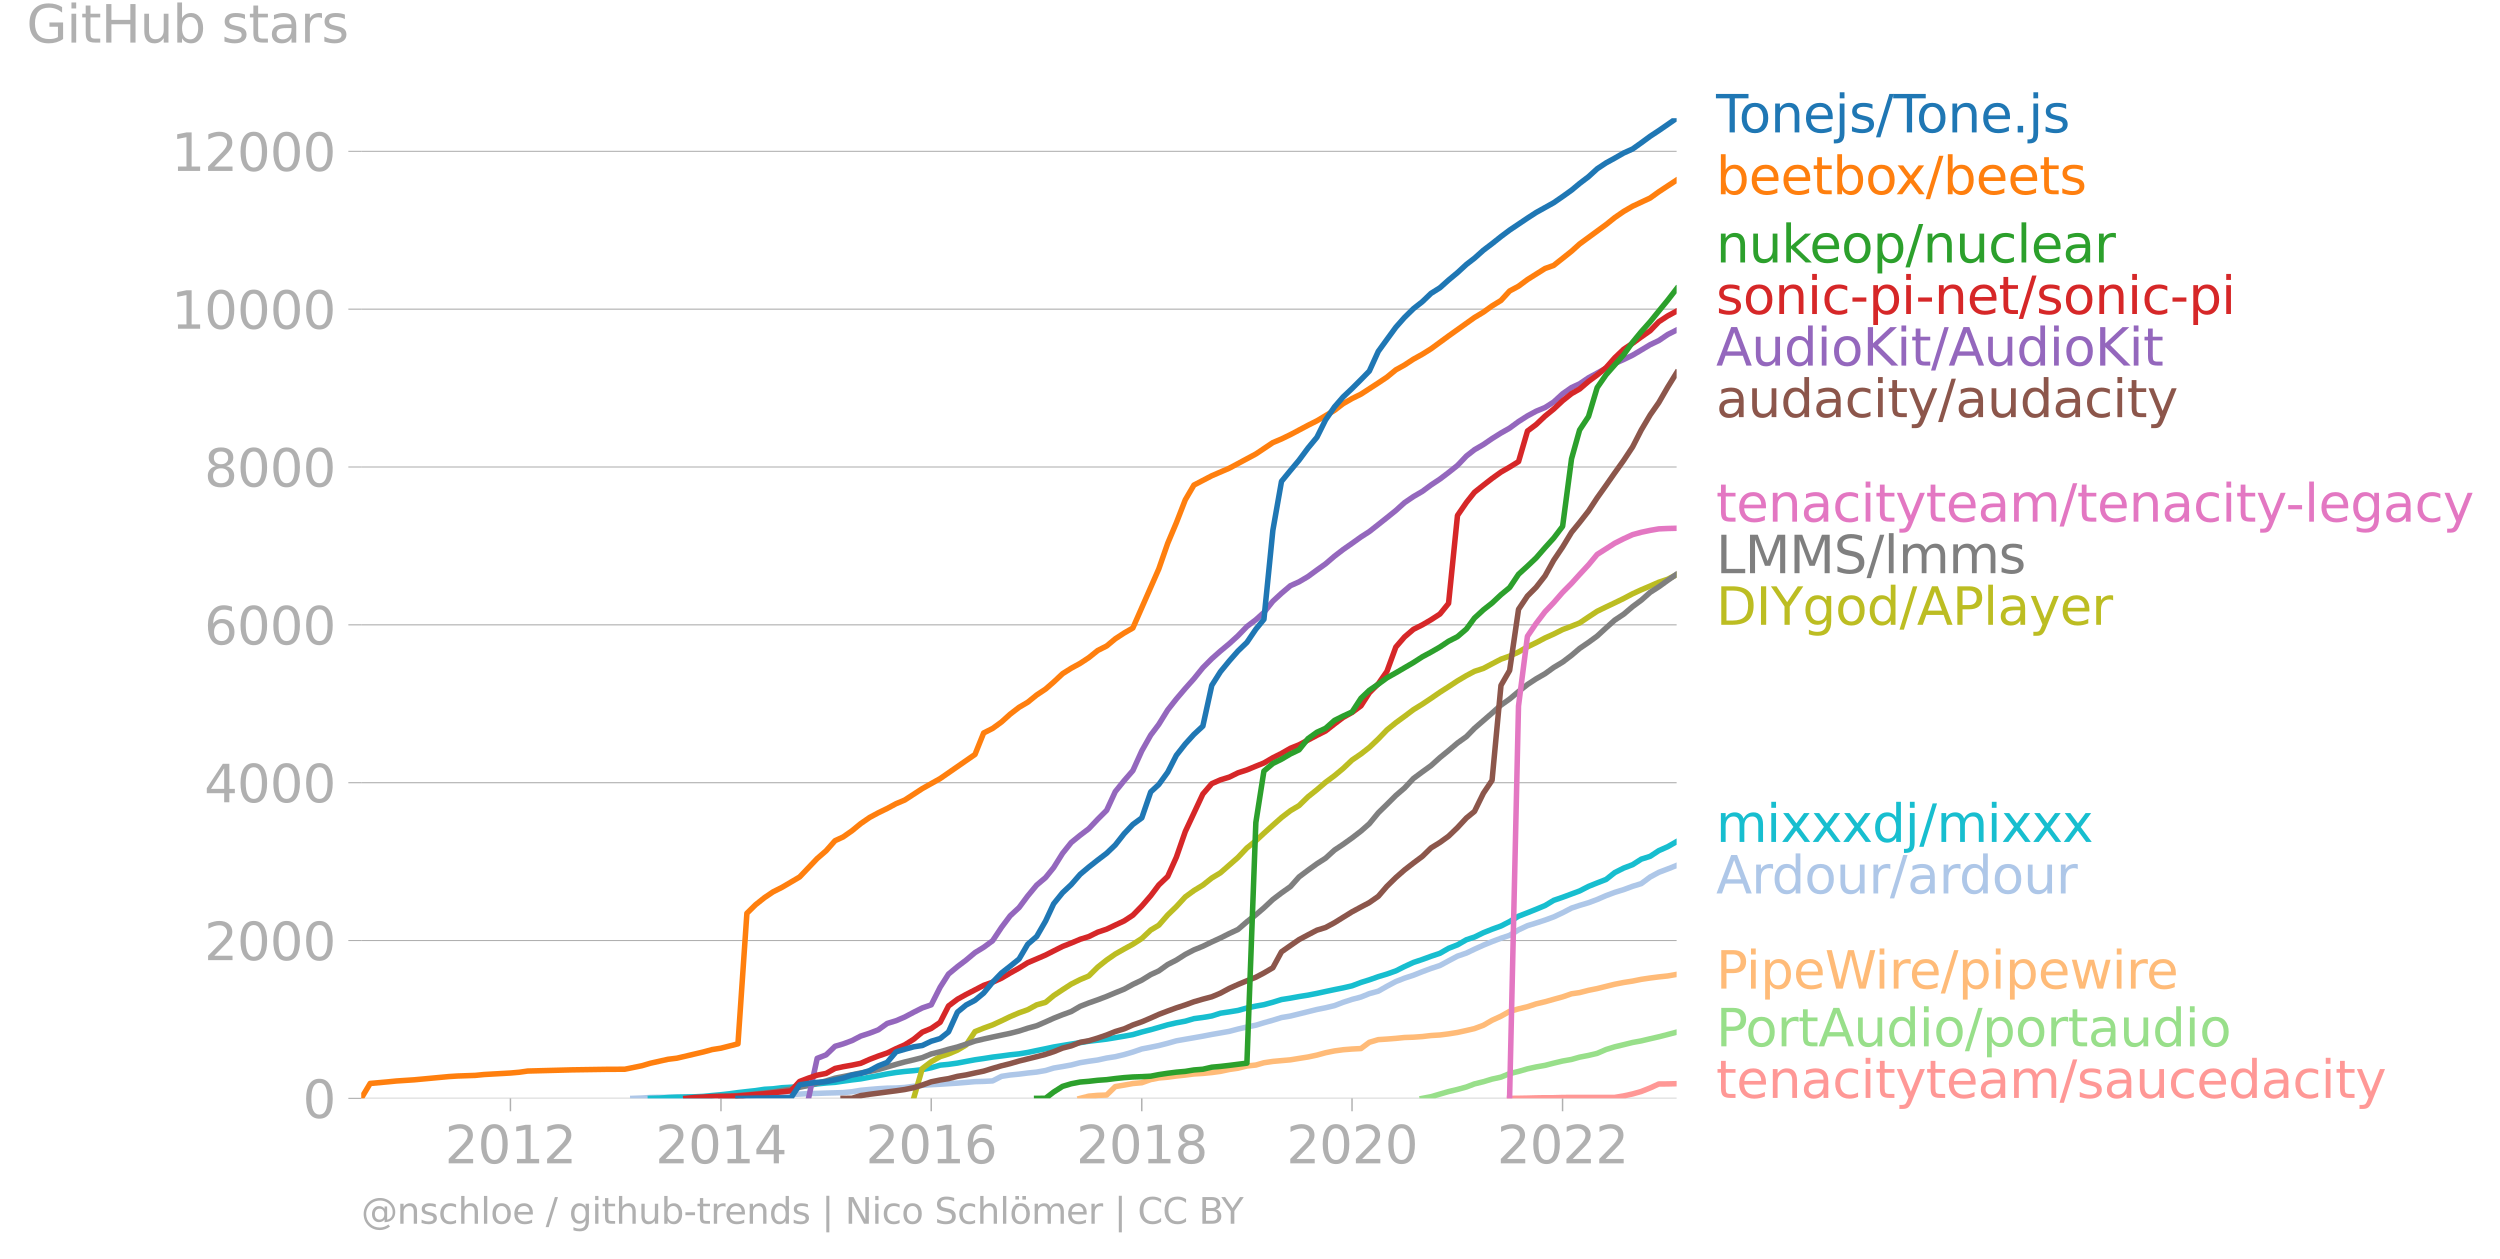 <svg xmlns="http://www.w3.org/2000/svg" xmlns:xlink="http://www.w3.org/1999/xlink" width="904.981" height="455.635" viewBox="0 0 678.736 341.726"><defs><style>*{stroke-linejoin:round;stroke-linecap:butt}</style></defs><g id="figure_1"><path id="patch_1" d="M0 341.726h678.736V0H0v341.726z" style="fill:none"/><g id="axes_1"><path id="patch_2" d="M98.073 298.199h357.12V32.087H98.073v266.112z" style="fill:none"/><g id="matplotlib.axis_1"><g id="xtick_1"><g id="line2d_1"><defs><path id="m269705812f" d="M0 0v3.5" style="stroke:#b0b0b0;stroke-width:.4"/></defs><use xlink:href="#m269705812f" x="138.579" y="298.199" style="fill:#b0b0b0;stroke:#b0b0b0;stroke-width:.4"/></g><g id="text_1" style="fill:#b0b0b0" transform="matrix(.14 0 0 -.14 120.764 315.837)"><defs><path id="DejaVuSans-32" d="M1228 531h2203V0H469v531q359 372 979 998 621 627 780 809 303 340 423 576 121 236 121 464 0 372-261 606-261 235-680 235-297 0-627-103-329-103-704-313v638q381 153 712 231 332 78 607 78 725 0 1156-363 431-362 431-968 0-288-108-546-107-257-392-607-78-91-497-524-418-433-1181-1211z" transform="scale(.016)"/><path id="DejaVuSans-30" d="M2034 4250q-487 0-733-480-245-479-245-1442 0-959 245-1439 246-480 733-480 491 0 736 480 246 480 246 1439 0 963-246 1442-245 480-736 480zm0 500q785 0 1199-621 414-620 414-1801 0-1178-414-1799Q2819-91 2034-91q-784 0-1198 620-414 621-414 1799 0 1181 414 1801 414 621 1198 621z" transform="scale(.016)"/><path id="DejaVuSans-31" d="M794 531h1031v3560L703 3866v575l1116 225h631V531h1031V0H794v531z" transform="scale(.016)"/></defs><use xlink:href="#DejaVuSans-32"/><use xlink:href="#DejaVuSans-30" x="63.623"/><use xlink:href="#DejaVuSans-31" x="127.246"/><use xlink:href="#DejaVuSans-32" x="190.869"/></g></g><g id="xtick_2"><use xlink:href="#m269705812f" id="line2d_2" x="195.74" y="298.199" style="fill:#b0b0b0;stroke:#b0b0b0;stroke-width:.4"/><g id="text_2" style="fill:#b0b0b0" transform="matrix(.14 0 0 -.14 177.925 315.837)"><defs><path id="DejaVuSans-34" d="M2419 4116 825 1625h1594v2491zm-166 550h794V1625h666v-525h-666V0h-628v1100H313v609l1940 2957z" transform="scale(.016)"/></defs><use xlink:href="#DejaVuSans-32"/><use xlink:href="#DejaVuSans-30" x="63.623"/><use xlink:href="#DejaVuSans-31" x="127.246"/><use xlink:href="#DejaVuSans-34" x="190.869"/></g></g><g id="xtick_3"><use xlink:href="#m269705812f" id="line2d_3" x="252.823" y="298.199" style="fill:#b0b0b0;stroke:#b0b0b0;stroke-width:.4"/><g id="text_3" style="fill:#b0b0b0" transform="matrix(.14 0 0 -.14 235.008 315.837)"><defs><path id="DejaVuSans-36" d="M2113 2584q-425 0-674-291-248-290-248-796 0-503 248-796 249-292 674-292t673 292q248 293 248 796 0 506-248 796-248 291-673 291zm1253 1979v-575q-238 112-480 171-242 60-480 60-625 0-955-422-329-422-376-1275 184 272 462 417 279 145 613 145 703 0 1111-427 408-426 408-1160 0-719-425-1154Q2819-91 2113-91q-810 0-1238 620-428 621-428 1799 0 1106 525 1764t1409 658q238 0 480-47t505-140z" transform="scale(.016)"/></defs><use xlink:href="#DejaVuSans-32"/><use xlink:href="#DejaVuSans-30" x="63.623"/><use xlink:href="#DejaVuSans-31" x="127.246"/><use xlink:href="#DejaVuSans-36" x="190.869"/></g></g><g id="xtick_4"><use xlink:href="#m269705812f" id="line2d_4" x="309.984" y="298.199" style="fill:#b0b0b0;stroke:#b0b0b0;stroke-width:.4"/><g id="text_4" style="fill:#b0b0b0" transform="matrix(.14 0 0 -.14 292.169 315.837)"><defs><path id="DejaVuSans-38" d="M2034 2216q-450 0-708-241-257-241-257-662 0-422 257-663 258-241 708-241t709 242q260 243 260 662 0 421-258 662-257 241-711 241zm-631 268q-406 100-633 378-226 279-226 679 0 559 398 884 399 325 1092 325 697 0 1094-325t397-884q0-400-227-679-226-278-629-378 456-106 710-416 255-309 255-755 0-679-414-1042Q2806-91 2034-91q-771 0-1186 362-414 363-414 1042 0 446 256 755 257 310 713 416zm-231 997q0-362 226-565 227-203 636-203 407 0 636 203 230 203 230 565 0 363-230 566-229 203-636 203-409 0-636-203-226-203-226-566z" transform="scale(.016)"/></defs><use xlink:href="#DejaVuSans-32"/><use xlink:href="#DejaVuSans-30" x="63.623"/><use xlink:href="#DejaVuSans-31" x="127.246"/><use xlink:href="#DejaVuSans-38" x="190.869"/></g></g><g id="xtick_5"><use xlink:href="#m269705812f" id="line2d_5" x="367.067" y="298.199" style="fill:#b0b0b0;stroke:#b0b0b0;stroke-width:.4"/><g id="text_5" style="fill:#b0b0b0" transform="matrix(.14 0 0 -.14 349.252 315.837)"><use xlink:href="#DejaVuSans-32"/><use xlink:href="#DejaVuSans-30" x="63.623"/><use xlink:href="#DejaVuSans-32" x="127.246"/><use xlink:href="#DejaVuSans-30" x="190.869"/></g></g><g id="xtick_6"><use xlink:href="#m269705812f" id="line2d_6" x="424.228" y="298.199" style="fill:#b0b0b0;stroke:#b0b0b0;stroke-width:.4"/><g id="text_6" style="fill:#b0b0b0" transform="matrix(.14 0 0 -.14 406.413 315.837)"><use xlink:href="#DejaVuSans-32"/><use xlink:href="#DejaVuSans-30" x="63.623"/><use xlink:href="#DejaVuSans-32" x="127.246"/><use xlink:href="#DejaVuSans-32" x="190.869"/></g></g></g><g id="matplotlib.axis_2"><g id="ytick_1"><path id="line2d_7" d="M98.073 298.199h357.12" clip-path="url(#p65fefe6c9d)" style="fill:none;stroke:#b0b0b0;stroke-width:.3;stroke-linecap:square"/><g id="line2d_8"><defs><path id="m55fb80283c" d="M0 0h-3.5" style="stroke:#b0b0b0;stroke-width:.3"/></defs><use xlink:href="#m55fb80283c" x="98.073" y="298.199" style="fill:#b0b0b0;stroke:#b0b0b0;stroke-width:.3"/></g><use xlink:href="#DejaVuSans-30" id="text_7" style="fill:#b0b0b0" transform="matrix(.14 0 0 -.14 82.166 303.518)"/></g><g id="ytick_2"><path id="line2d_9" d="M98.073 255.347h357.12" clip-path="url(#p65fefe6c9d)" style="fill:none;stroke:#b0b0b0;stroke-width:.3;stroke-linecap:square"/><use xlink:href="#m55fb80283c" id="line2d_10" x="98.073" y="255.347" style="fill:#b0b0b0;stroke:#b0b0b0;stroke-width:.3"/><g id="text_8" style="fill:#b0b0b0" transform="matrix(.14 0 0 -.14 55.443 260.666)"><use xlink:href="#DejaVuSans-32"/><use xlink:href="#DejaVuSans-30" x="63.623"/><use xlink:href="#DejaVuSans-30" x="127.246"/><use xlink:href="#DejaVuSans-30" x="190.869"/></g></g><g id="ytick_3"><path id="line2d_11" d="M98.073 212.495h357.12" clip-path="url(#p65fefe6c9d)" style="fill:none;stroke:#b0b0b0;stroke-width:.3;stroke-linecap:square"/><use xlink:href="#m55fb80283c" id="line2d_12" x="98.073" y="212.495" style="fill:#b0b0b0;stroke:#b0b0b0;stroke-width:.3"/><g id="text_9" style="fill:#b0b0b0" transform="matrix(.14 0 0 -.14 55.443 217.813)"><use xlink:href="#DejaVuSans-34"/><use xlink:href="#DejaVuSans-30" x="63.623"/><use xlink:href="#DejaVuSans-30" x="127.246"/><use xlink:href="#DejaVuSans-30" x="190.869"/></g></g><g id="ytick_4"><path id="line2d_13" d="M98.073 169.642h357.12" clip-path="url(#p65fefe6c9d)" style="fill:none;stroke:#b0b0b0;stroke-width:.3;stroke-linecap:square"/><use xlink:href="#m55fb80283c" id="line2d_14" x="98.073" y="169.642" style="fill:#b0b0b0;stroke:#b0b0b0;stroke-width:.3"/><g id="text_10" style="fill:#b0b0b0" transform="matrix(.14 0 0 -.14 55.443 174.961)"><use xlink:href="#DejaVuSans-36"/><use xlink:href="#DejaVuSans-30" x="63.623"/><use xlink:href="#DejaVuSans-30" x="127.246"/><use xlink:href="#DejaVuSans-30" x="190.869"/></g></g><g id="ytick_5"><path id="line2d_15" d="M98.073 126.79h357.12" clip-path="url(#p65fefe6c9d)" style="fill:none;stroke:#b0b0b0;stroke-width:.3;stroke-linecap:square"/><use xlink:href="#m55fb80283c" id="line2d_16" x="98.073" y="126.79" style="fill:#b0b0b0;stroke:#b0b0b0;stroke-width:.3"/><g id="text_11" style="fill:#b0b0b0" transform="matrix(.14 0 0 -.14 55.443 132.11)"><use xlink:href="#DejaVuSans-38"/><use xlink:href="#DejaVuSans-30" x="63.623"/><use xlink:href="#DejaVuSans-30" x="127.246"/><use xlink:href="#DejaVuSans-30" x="190.869"/></g></g><g id="ytick_6"><path id="line2d_17" d="M98.073 83.938h357.12" clip-path="url(#p65fefe6c9d)" style="fill:none;stroke:#b0b0b0;stroke-width:.3;stroke-linecap:square"/><use xlink:href="#m55fb80283c" id="line2d_18" x="98.073" y="83.938" style="fill:#b0b0b0;stroke:#b0b0b0;stroke-width:.3"/><g id="text_12" style="fill:#b0b0b0" transform="matrix(.14 0 0 -.14 46.536 89.257)"><use xlink:href="#DejaVuSans-31"/><use xlink:href="#DejaVuSans-30" x="63.623"/><use xlink:href="#DejaVuSans-30" x="127.246"/><use xlink:href="#DejaVuSans-30" x="190.869"/><use xlink:href="#DejaVuSans-30" x="254.492"/></g></g><g id="ytick_7"><path id="line2d_19" d="M98.073 41.086h357.12" clip-path="url(#p65fefe6c9d)" style="fill:none;stroke:#b0b0b0;stroke-width:.3;stroke-linecap:square"/><use xlink:href="#m55fb80283c" id="line2d_20" x="98.073" y="41.086" style="fill:#b0b0b0;stroke:#b0b0b0;stroke-width:.3"/><g id="text_13" style="fill:#b0b0b0" transform="matrix(.14 0 0 -.14 46.536 46.405)"><use xlink:href="#DejaVuSans-31"/><use xlink:href="#DejaVuSans-32" x="63.623"/><use xlink:href="#DejaVuSans-30" x="127.246"/><use xlink:href="#DejaVuSans-30" x="190.869"/><use xlink:href="#DejaVuSans-30" x="254.492"/></g></g><g id="text_14" style="fill:#b0b0b0" transform="matrix(.14 0 0 -.14 7.2 11.563)"><defs><path id="DejaVuSans-47" d="M3809 666v1253H2778v519h1656V434q-365-259-806-392-440-133-940-133-1094 0-1712 639-617 640-617 1780 0 1144 617 1783 618 639 1712 639 456 0 867-113 411-112 758-331v-672q-350 297-744 447t-828 150q-857 0-1287-478-429-478-429-1425 0-944 429-1422 430-478 1287-478 334 0 596 58 263 58 472 180z" transform="scale(.016)"/><path id="DejaVuSans-69" d="M603 3500h575V0H603v3500zm0 1363h575v-729H603v729z" transform="scale(.016)"/><path id="DejaVuSans-74" d="M1172 4494v-994h1184v-447H1172V1153q0-428 117-550t477-122h590V0h-590q-666 0-919 248-253 249-253 905v1900H172v447h422v994h578z" transform="scale(.016)"/><path id="DejaVuSans-48" d="M628 4666h631V2753h2294v1913h631V0h-631v2222H1259V0H628v4666z" transform="scale(.016)"/><path id="DejaVuSans-75" d="M544 1381v2119h575V1403q0-497 193-746 194-248 582-248 465 0 735 297 271 297 271 810v1984h575V0h-575v538q-209-319-486-474-276-155-642-155-603 0-916 375-312 375-312 1097zm1447 2203z" transform="scale(.016)"/><path id="DejaVuSans-62" d="M3116 1747q0 634-261 995t-717 361q-457 0-718-361t-261-995q0-634 261-995t718-361q456 0 717 361t261 995zM1159 2969q182 312 458 463 277 152 661 152 638 0 1036-506 399-506 399-1331T3314 415Q2916-91 2278-91q-384 0-661 152-276 152-458 464V0H581v4863h578V2969z" transform="scale(.016)"/><path id="DejaVuSans-73" d="M2834 3397v-544q-243 125-506 187-262 63-544 63-428 0-642-131t-214-394q0-200 153-314t616-217l197-44q612-131 870-370t258-667q0-488-386-773Q2250-91 1575-91q-281 0-586 55T347 128v594q319-166 628-249 309-82 613-82 406 0 624 139 219 139 219 392 0 234-158 359-157 125-692 241l-200 47q-534 112-772 345-237 233-237 639 0 494 350 762 350 269 994 269 318 0 599-47 282-46 519-140z" transform="scale(.016)"/><path id="DejaVuSans-61" d="M2194 1759q-697 0-966-159t-269-544q0-306 202-486 202-179 548-179 479 0 768 339t289 901v128h-572zm1147 238V0h-575v531q-197-318-491-470T1556-91q-537 0-855 302-317 302-317 808 0 590 395 890 396 300 1180 300h807v57q0 397-261 614t-733 217q-300 0-585-72-284-72-546-216v532q315 122 612 182 297 61 578 61 760 0 1135-394 375-393 375-1193z" transform="scale(.016)"/><path id="DejaVuSans-72" d="M2631 2963q-97 56-211 82-114 27-251 27-488 0-749-317t-261-911V0H581v3500h578v-544q182 319 472 473 291 155 707 155 59 0 131-8 72-7 159-23l3-590z" transform="scale(.016)"/></defs><use xlink:href="#DejaVuSans-47"/><use xlink:href="#DejaVuSans-69" x="77.49"/><use xlink:href="#DejaVuSans-74" x="105.273"/><use xlink:href="#DejaVuSans-48" x="144.482"/><use xlink:href="#DejaVuSans-75" x="219.678"/><use xlink:href="#DejaVuSans-62" x="283.057"/><use xlink:href="#DejaVuSans-20" x="346.533"/><use xlink:href="#DejaVuSans-73" x="378.32"/><use xlink:href="#DejaVuSans-74" x="430.42"/><use xlink:href="#DejaVuSans-61" x="469.629"/><use xlink:href="#DejaVuSans-72" x="530.908"/><use xlink:href="#DejaVuSans-73" x="572.021"/></g></g><path id="line2d_21" d="m409.84 298.199 2.424-.021 2.424-.043 2.346-.065 2.424-.042h2.346l2.424-.065 2.424-.021h11.729l2.424-.407 2.424-.536 2.346-.664 2.424-.964 2.346-1.072 2.424-.021 2.424-.064" clip-path="url(#p65fefe6c9d)" style="fill:none;stroke:#ff9896;stroke-width:1.5;stroke-linecap:square"/><path id="line2d_22" d="m386.146 298.199 2.346-.45 2.424-.707 2.346-.686 2.424-.578 2.424-.664 2.19-.836 2.424-.6 2.346-.707 2.424-.536 2.346-.964 2.424-.578 2.424-.707 2.346-.515 2.424-.428 2.346-.6 2.424-.579 2.424-.428 2.19-.621 2.423-.472 2.346-.557 2.424-1.05 2.346-.728 2.424-.579 2.424-.6 2.346-.428 2.424-.579 2.346-.535 2.424-.622 2.424-.643" clip-path="url(#p65fefe6c9d)" style="fill:none;stroke:#98df8a;stroke-width:1.5;stroke-linecap:square"/><path id="line2d_23" d="m293.25 298.199 2.346-.6 2.424-.214 2.424-.086 2.346-2.293 2.424-.407 2.346-.428 2.424-.214 2.424-.857 2.19-.429 2.423-.214 2.346-.322 2.424-.257 2.346-.3 2.424-.15 2.424-.235 2.346-.322 2.424-.514 2.346-.343 2.424-.6 2.424-.257 2.19-.621 2.424-.364 2.346-.215 2.424-.214 2.345-.386 2.425-.385 2.424-.515 2.346-.642 2.424-.493 2.345-.322 2.425-.192 2.424-.129 2.267-1.693 2.424-.728 2.346-.15 2.424-.193 2.346-.236 2.424-.085 2.424-.172 2.346-.278 2.424-.15 2.346-.3 2.424-.386 2.424-.536 2.19-.514 2.424-.9 2.346-1.35 2.424-1.114 2.346-1.307 2.424-.685 2.424-.579 2.346-.771 2.424-.579 2.346-.664 2.424-.664 2.424-.836 2.19-.321 2.423-.621 2.346-.472 2.424-.6 2.346-.578 2.424-.472 2.424-.385 2.346-.472 2.424-.364 2.346-.3 2.424-.257 2.424-.428" clip-path="url(#p65fefe6c9d)" style="fill:none;stroke:#ffbb78;stroke-width:1.5;stroke-linecap:square"/><g id="text_15" style="fill:#1f77b4" transform="matrix(.14 0 0 -.14 465.907 35.95)"><defs><path id="DejaVuSans-54" d="M-19 4666h3947v-532H2272V0h-634v4134H-19v532z" transform="scale(.016)"/><path id="DejaVuSans-6f" d="M1959 3097q-462 0-731-361t-269-989q0-628 267-989 268-361 733-361 460 0 728 362 269 363 269 988 0 622-269 986-268 364-728 364zm0 487q750 0 1178-488 429-487 429-1349 0-859-429-1349Q2709-91 1959-91q-753 0-1180 489-426 490-426 1349 0 862 426 1349 427 488 1180 488z" transform="scale(.016)"/><path id="DejaVuSans-6e" d="M3513 2113V0h-575v2094q0 497-194 743-194 247-581 247-466 0-735-297-269-296-269-809V0H581v3500h578v-544q207 316 486 472 280 156 646 156 603 0 912-373 310-373 310-1098z" transform="scale(.016)"/><path id="DejaVuSans-65" d="M3597 1894v-281H953q38-594 358-905t892-311q331 0 642 81t618 244V178Q3153 47 2828-22t-659-69q-838 0-1327 487-489 488-489 1320 0 859 464 1363 464 505 1252 505 706 0 1117-455 411-454 411-1235zm-575 169q-6 471-264 752-258 282-683 282-481 0-770-272t-333-766l2050 4z" transform="scale(.016)"/><path id="DejaVuSans-6a" d="M603 3500h575V-63q0-668-255-968-254-300-820-300h-219v487H38q328 0 446 152Q603-541 603-63v3563zm0 1363h575v-729H603v729z" transform="scale(.016)"/><path id="DejaVuSans-2f" d="M1625 4666h531L531-594H0l1625 5260z" transform="scale(.016)"/><path id="DejaVuSans-2e" d="M684 794h660V0H684v794z" transform="scale(.016)"/></defs><use xlink:href="#DejaVuSans-54"/><use xlink:href="#DejaVuSans-6f" x="44.084"/><use xlink:href="#DejaVuSans-6e" x="105.266"/><use xlink:href="#DejaVuSans-65" x="168.645"/><use xlink:href="#DejaVuSans-6a" x="230.168"/><use xlink:href="#DejaVuSans-73" x="257.951"/><use xlink:href="#DejaVuSans-2f" x="310.051"/><use xlink:href="#DejaVuSans-54" x="343.742"/><use xlink:href="#DejaVuSans-6f" x="387.826"/><use xlink:href="#DejaVuSans-6e" x="449.008"/><use xlink:href="#DejaVuSans-65" x="512.387"/><use xlink:href="#DejaVuSans-2e" x="573.91"/><use xlink:href="#DejaVuSans-6a" x="605.697"/><use xlink:href="#DejaVuSans-73" x="633.48"/></g><g id="text_16" style="fill:#ff7f0e" transform="matrix(.14 0 0 -.14 465.907 52.748)"><defs><path id="DejaVuSans-78" d="M3513 3500 2247 1797 3578 0h-678L1881 1375 863 0H184l1360 1831L300 3500h678l928-1247 928 1247h679z" transform="scale(.016)"/></defs><use xlink:href="#DejaVuSans-62"/><use xlink:href="#DejaVuSans-65" x="63.477"/><use xlink:href="#DejaVuSans-65" x="125"/><use xlink:href="#DejaVuSans-74" x="186.523"/><use xlink:href="#DejaVuSans-62" x="225.732"/><use xlink:href="#DejaVuSans-6f" x="289.209"/><use xlink:href="#DejaVuSans-78" x="347.266"/><use xlink:href="#DejaVuSans-2f" x="406.445"/><use xlink:href="#DejaVuSans-62" x="440.137"/><use xlink:href="#DejaVuSans-65" x="503.613"/><use xlink:href="#DejaVuSans-65" x="565.137"/><use xlink:href="#DejaVuSans-74" x="626.66"/><use xlink:href="#DejaVuSans-73" x="665.869"/></g><g id="text_17" style="fill:#2ca02c" transform="matrix(.14 0 0 -.14 465.907 71.258)"><defs><path id="DejaVuSans-6b" d="M581 4863h578V1991l1716 1509h734L1753 1863 3688 0h-750L1159 1709V0H581v4863z" transform="scale(.016)"/><path id="DejaVuSans-70" d="M1159 525v-1856H581v4831h578v-531q182 312 458 463 277 152 661 152 638 0 1036-506 399-506 399-1331T3314 415Q2916-91 2278-91q-384 0-661 152-276 152-458 464zm1957 1222q0 634-261 995t-717 361q-457 0-718-361t-261-995q0-634 261-995t718-361q456 0 717 361t261 995z" transform="scale(.016)"/><path id="DejaVuSans-63" d="M3122 3366v-538q-244 135-489 202t-495 67q-560 0-870-355-309-354-309-995t309-996q310-354 870-354 250 0 495 67t489 202V134Q2881 22 2623-34q-257-57-548-57-791 0-1257 497-465 497-465 1341 0 856 470 1346 471 491 1290 491 265 0 518-55 253-54 491-163z" transform="scale(.016)"/><path id="DejaVuSans-6c" d="M603 4863h575V0H603v4863z" transform="scale(.016)"/></defs><use xlink:href="#DejaVuSans-6e"/><use xlink:href="#DejaVuSans-75" x="63.379"/><use xlink:href="#DejaVuSans-6b" x="126.758"/><use xlink:href="#DejaVuSans-65" x="181.043"/><use xlink:href="#DejaVuSans-6f" x="242.566"/><use xlink:href="#DejaVuSans-70" x="303.748"/><use xlink:href="#DejaVuSans-2f" x="367.225"/><use xlink:href="#DejaVuSans-6e" x="400.916"/><use xlink:href="#DejaVuSans-75" x="464.295"/><use xlink:href="#DejaVuSans-63" x="527.674"/><use xlink:href="#DejaVuSans-6c" x="582.654"/><use xlink:href="#DejaVuSans-65" x="610.438"/><use xlink:href="#DejaVuSans-61" x="671.961"/><use xlink:href="#DejaVuSans-72" x="733.24"/></g><g id="text_18" style="fill:#d62728" transform="matrix(.14 0 0 -.14 465.907 85.258)"><defs><path id="DejaVuSans-2d" d="M313 2009h1684v-512H313v512z" transform="scale(.016)"/></defs><use xlink:href="#DejaVuSans-73"/><use xlink:href="#DejaVuSans-6f" x="52.1"/><use xlink:href="#DejaVuSans-6e" x="113.281"/><use xlink:href="#DejaVuSans-69" x="176.66"/><use xlink:href="#DejaVuSans-63" x="204.443"/><use xlink:href="#DejaVuSans-2d" x="259.424"/><use xlink:href="#DejaVuSans-70" x="295.508"/><use xlink:href="#DejaVuSans-69" x="358.984"/><use xlink:href="#DejaVuSans-2d" x="386.768"/><use xlink:href="#DejaVuSans-6e" x="422.852"/><use xlink:href="#DejaVuSans-65" x="486.23"/><use xlink:href="#DejaVuSans-74" x="547.754"/><use xlink:href="#DejaVuSans-2f" x="586.963"/><use xlink:href="#DejaVuSans-73" x="620.654"/><use xlink:href="#DejaVuSans-6f" x="672.754"/><use xlink:href="#DejaVuSans-6e" x="733.936"/><use xlink:href="#DejaVuSans-69" x="797.314"/><use xlink:href="#DejaVuSans-63" x="825.098"/><use xlink:href="#DejaVuSans-2d" x="880.078"/><use xlink:href="#DejaVuSans-70" x="916.162"/><use xlink:href="#DejaVuSans-69" x="979.639"/></g><g id="text_19" style="fill:#9467bd" transform="matrix(.14 0 0 -.14 465.907 99.258)"><defs><path id="DejaVuSans-41" d="m2188 4044-857-2322h1716l-859 2322zm-357 622h716L4325 0h-656l-425 1197H1141L716 0H50l1781 4666z" transform="scale(.016)"/><path id="DejaVuSans-64" d="M2906 2969v1894h575V0h-575v525q-181-312-458-464-276-152-664-152-634 0-1033 506-398 507-398 1332t398 1331q399 506 1033 506 388 0 664-152 277-151 458-463zM947 1747q0-634 261-995t717-361q456 0 718 361 263 361 263 995t-263 995q-262 361-718 361t-717-361q-261-361-261-995z" transform="scale(.016)"/><path id="DejaVuSans-4b" d="M628 4666h631V2694l2094 1972h813L1850 2491 4331 0h-831L1259 2247V0H628v4666z" transform="scale(.016)"/></defs><use xlink:href="#DejaVuSans-41"/><use xlink:href="#DejaVuSans-75" x="68.408"/><use xlink:href="#DejaVuSans-64" x="131.787"/><use xlink:href="#DejaVuSans-69" x="195.264"/><use xlink:href="#DejaVuSans-6f" x="223.047"/><use xlink:href="#DejaVuSans-4b" x="284.229"/><use xlink:href="#DejaVuSans-69" x="349.805"/><use xlink:href="#DejaVuSans-74" x="377.588"/><use xlink:href="#DejaVuSans-2f" x="416.797"/><use xlink:href="#DejaVuSans-41" x="450.488"/><use xlink:href="#DejaVuSans-75" x="518.896"/><use xlink:href="#DejaVuSans-64" x="582.275"/><use xlink:href="#DejaVuSans-69" x="645.752"/><use xlink:href="#DejaVuSans-6f" x="673.535"/><use xlink:href="#DejaVuSans-4b" x="734.717"/><use xlink:href="#DejaVuSans-69" x="800.293"/><use xlink:href="#DejaVuSans-74" x="828.076"/></g><g id="text_20" style="fill:#8c564b" transform="matrix(.14 0 0 -.14 465.907 113.258)"><defs><path id="DejaVuSans-79" d="M2059-325q-243-625-475-815-231-191-618-191H506v481h338q237 0 368 113 132 112 291 531l103 262L191 3500h609L1894 763l1094 2737h609L2059-325z" transform="scale(.016)"/></defs><use xlink:href="#DejaVuSans-61"/><use xlink:href="#DejaVuSans-75" x="61.279"/><use xlink:href="#DejaVuSans-64" x="124.658"/><use xlink:href="#DejaVuSans-61" x="188.135"/><use xlink:href="#DejaVuSans-63" x="249.414"/><use xlink:href="#DejaVuSans-69" x="304.395"/><use xlink:href="#DejaVuSans-74" x="332.178"/><use xlink:href="#DejaVuSans-79" x="371.387"/><use xlink:href="#DejaVuSans-2f" x="430.566"/><use xlink:href="#DejaVuSans-61" x="464.258"/><use xlink:href="#DejaVuSans-75" x="525.537"/><use xlink:href="#DejaVuSans-64" x="588.916"/><use xlink:href="#DejaVuSans-61" x="652.393"/><use xlink:href="#DejaVuSans-63" x="713.672"/><use xlink:href="#DejaVuSans-69" x="768.652"/><use xlink:href="#DejaVuSans-74" x="796.436"/><use xlink:href="#DejaVuSans-79" x="835.645"/></g><g id="text_21" style="fill:#e377c2" transform="matrix(.14 0 0 -.14 465.907 141.629)"><defs><path id="DejaVuSans-6d" d="M3328 2828q216 388 516 572t706 184q547 0 844-383 297-382 297-1088V0h-578v2094q0 503-179 746-178 244-543 244-447 0-707-297-259-296-259-809V0h-578v2094q0 506-178 748t-550 242q-441 0-701-298-259-298-259-808V0H581v3500h578v-544q197 322 472 475t653 153q382 0 649-194 267-193 395-562z" transform="scale(.016)"/><path id="DejaVuSans-67" d="M2906 1791q0 625-258 968-257 344-723 344-462 0-720-344-258-343-258-968 0-622 258-966t720-344q466 0 723 344 258 344 258 966zm575-1357q0-893-397-1329-396-436-1215-436-303 0-572 45t-522 139v559q253-137 500-202 247-66 503-66 566 0 847 295t281 892v285q-178-310-456-463T1784 0Q1141 0 747 490 353 981 353 1791q0 812 394 1302 394 491 1037 491 388 0 666-153t456-462v531h575V434z" transform="scale(.016)"/></defs><use xlink:href="#DejaVuSans-74"/><use xlink:href="#DejaVuSans-65" x="39.209"/><use xlink:href="#DejaVuSans-6e" x="100.732"/><use xlink:href="#DejaVuSans-61" x="164.111"/><use xlink:href="#DejaVuSans-63" x="225.391"/><use xlink:href="#DejaVuSans-69" x="280.371"/><use xlink:href="#DejaVuSans-74" x="308.154"/><use xlink:href="#DejaVuSans-79" x="347.363"/><use xlink:href="#DejaVuSans-74" x="406.543"/><use xlink:href="#DejaVuSans-65" x="445.752"/><use xlink:href="#DejaVuSans-61" x="507.275"/><use xlink:href="#DejaVuSans-6d" x="568.555"/><use xlink:href="#DejaVuSans-2f" x="665.967"/><use xlink:href="#DejaVuSans-74" x="699.658"/><use xlink:href="#DejaVuSans-65" x="738.867"/><use xlink:href="#DejaVuSans-6e" x="800.391"/><use xlink:href="#DejaVuSans-61" x="863.77"/><use xlink:href="#DejaVuSans-63" x="925.049"/><use xlink:href="#DejaVuSans-69" x="980.029"/><use xlink:href="#DejaVuSans-74" x="1007.813"/><use xlink:href="#DejaVuSans-79" x="1047.021"/><use xlink:href="#DejaVuSans-2d" x="1104.451"/><use xlink:href="#DejaVuSans-6c" x="1140.535"/><use xlink:href="#DejaVuSans-65" x="1168.318"/><use xlink:href="#DejaVuSans-67" x="1229.842"/><use xlink:href="#DejaVuSans-61" x="1293.318"/><use xlink:href="#DejaVuSans-63" x="1354.598"/><use xlink:href="#DejaVuSans-79" x="1409.578"/></g><g id="text_22" style="fill:#7f7f7f" transform="matrix(.14 0 0 -.14 465.907 155.629)"><defs><path id="DejaVuSans-4c" d="M628 4666h631V531h2272V0H628v4666z" transform="scale(.016)"/><path id="DejaVuSans-4d" d="M628 4666h941l1190-3175 1197 3175h941V0h-616v4097L3078 897h-634L1241 4097V0H628v4666z" transform="scale(.016)"/><path id="DejaVuSans-53" d="M3425 4513v-616q-359 172-678 256-319 85-616 85-515 0-795-200t-280-569q0-310 186-468 186-157 705-254l381-78q706-135 1042-474t336-907q0-679-455-1029Q2797-91 1919-91q-331 0-705 75-373 75-773 222v650q384-215 753-325 369-109 725-109 540 0 834 212 294 213 294 607 0 343-211 537t-692 291l-385 75q-706 140-1022 440-315 300-315 835 0 619 436 975t1201 356q329 0 669-60 341-59 697-177z" transform="scale(.016)"/></defs><use xlink:href="#DejaVuSans-4c"/><use xlink:href="#DejaVuSans-4d" x="55.713"/><use xlink:href="#DejaVuSans-4d" x="141.992"/><use xlink:href="#DejaVuSans-53" x="228.271"/><use xlink:href="#DejaVuSans-2f" x="291.748"/><use xlink:href="#DejaVuSans-6c" x="325.439"/><use xlink:href="#DejaVuSans-6d" x="353.223"/><use xlink:href="#DejaVuSans-6d" x="450.635"/><use xlink:href="#DejaVuSans-73" x="548.047"/></g><g id="text_23" style="fill:#bcbd22" transform="matrix(.14 0 0 -.14 465.907 169.629)"><defs><path id="DejaVuSans-44" d="M1259 4147V519h763q966 0 1414 437 448 438 448 1382 0 937-448 1373t-1414 436h-763zm-631 519h1297q1356 0 1990-564 635-564 635-1764 0-1207-638-1773Q3275 0 1925 0H628v4666z" transform="scale(.016)"/><path id="DejaVuSans-49" d="M628 4666h631V0H628v4666z" transform="scale(.016)"/><path id="DejaVuSans-59" d="M-13 4666h679l1293-1919 1285 1919h678L2272 2222V0h-634v2222L-13 4666z" transform="scale(.016)"/><path id="DejaVuSans-50" d="M1259 4147V2394h794q441 0 681 228 241 228 241 650 0 419-241 647-240 228-681 228h-794zm-631 519h1425q785 0 1186-355 402-355 402-1039 0-691-402-1044-401-353-1186-353h-794V0H628v4666z" transform="scale(.016)"/></defs><use xlink:href="#DejaVuSans-44"/><use xlink:href="#DejaVuSans-49" x="77.002"/><use xlink:href="#DejaVuSans-59" x="106.494"/><use xlink:href="#DejaVuSans-67" x="167.578"/><use xlink:href="#DejaVuSans-6f" x="231.055"/><use xlink:href="#DejaVuSans-64" x="292.236"/><use xlink:href="#DejaVuSans-2f" x="355.713"/><use xlink:href="#DejaVuSans-41" x="389.404"/><use xlink:href="#DejaVuSans-50" x="457.813"/><use xlink:href="#DejaVuSans-6c" x="518.115"/><use xlink:href="#DejaVuSans-61" x="545.898"/><use xlink:href="#DejaVuSans-79" x="607.178"/><use xlink:href="#DejaVuSans-65" x="666.357"/><use xlink:href="#DejaVuSans-72" x="727.881"/></g><g id="text_24" style="fill:#17becf" transform="matrix(.14 0 0 -.14 465.907 228.577)"><use xlink:href="#DejaVuSans-6d"/><use xlink:href="#DejaVuSans-69" x="97.412"/><use xlink:href="#DejaVuSans-78" x="125.195"/><use xlink:href="#DejaVuSans-78" x="184.375"/><use xlink:href="#DejaVuSans-78" x="243.555"/><use xlink:href="#DejaVuSans-64" x="302.734"/><use xlink:href="#DejaVuSans-6a" x="366.211"/><use xlink:href="#DejaVuSans-2f" x="393.994"/><use xlink:href="#DejaVuSans-6d" x="427.686"/><use xlink:href="#DejaVuSans-69" x="525.098"/><use xlink:href="#DejaVuSans-78" x="552.881"/><use xlink:href="#DejaVuSans-78" x="612.061"/><use xlink:href="#DejaVuSans-78" x="671.24"/></g><g id="text_25" style="fill:#aec7e8" transform="matrix(.14 0 0 -.14 465.907 242.577)"><use xlink:href="#DejaVuSans-41"/><use xlink:href="#DejaVuSans-72" x="68.408"/><use xlink:href="#DejaVuSans-64" x="107.771"/><use xlink:href="#DejaVuSans-6f" x="171.248"/><use xlink:href="#DejaVuSans-75" x="232.43"/><use xlink:href="#DejaVuSans-72" x="295.809"/><use xlink:href="#DejaVuSans-2f" x="336.922"/><use xlink:href="#DejaVuSans-61" x="370.613"/><use xlink:href="#DejaVuSans-72" x="431.893"/><use xlink:href="#DejaVuSans-64" x="471.256"/><use xlink:href="#DejaVuSans-6f" x="534.732"/><use xlink:href="#DejaVuSans-75" x="595.914"/><use xlink:href="#DejaVuSans-72" x="659.293"/></g><g id="text_26" style="fill:#ffbb78" transform="matrix(.14 0 0 -.14 465.907 268.402)"><defs><path id="DejaVuSans-57" d="M213 4666h637l981-3944 978 3944h710l981-3944 978 3944h641L4947 0h-794l-984 4050L2175 0h-794L213 4666z" transform="scale(.016)"/><path id="DejaVuSans-77" d="M269 3500h575l719-2731 715 2731h678l719-2731 716 2731h575L4050 0h-678l-753 2869L1863 0h-679L269 3500z" transform="scale(.016)"/></defs><use xlink:href="#DejaVuSans-50"/><use xlink:href="#DejaVuSans-69" x="58.053"/><use xlink:href="#DejaVuSans-70" x="85.836"/><use xlink:href="#DejaVuSans-65" x="149.313"/><use xlink:href="#DejaVuSans-57" x="210.836"/><use xlink:href="#DejaVuSans-69" x="307.463"/><use xlink:href="#DejaVuSans-72" x="335.246"/><use xlink:href="#DejaVuSans-65" x="374.109"/><use xlink:href="#DejaVuSans-2f" x="435.633"/><use xlink:href="#DejaVuSans-70" x="469.324"/><use xlink:href="#DejaVuSans-69" x="532.801"/><use xlink:href="#DejaVuSans-70" x="560.584"/><use xlink:href="#DejaVuSans-65" x="624.061"/><use xlink:href="#DejaVuSans-77" x="685.584"/><use xlink:href="#DejaVuSans-69" x="767.371"/><use xlink:href="#DejaVuSans-72" x="795.154"/><use xlink:href="#DejaVuSans-65" x="834.018"/></g><g id="text_27" style="fill:#98df8a" transform="matrix(.14 0 0 -.14 465.907 284.081)"><use xlink:href="#DejaVuSans-50"/><use xlink:href="#DejaVuSans-6f" x="56.678"/><use xlink:href="#DejaVuSans-72" x="117.859"/><use xlink:href="#DejaVuSans-74" x="158.973"/><use xlink:href="#DejaVuSans-41" x="198.182"/><use xlink:href="#DejaVuSans-75" x="266.59"/><use xlink:href="#DejaVuSans-64" x="329.969"/><use xlink:href="#DejaVuSans-69" x="393.445"/><use xlink:href="#DejaVuSans-6f" x="421.229"/><use xlink:href="#DejaVuSans-2f" x="482.41"/><use xlink:href="#DejaVuSans-70" x="516.102"/><use xlink:href="#DejaVuSans-6f" x="579.578"/><use xlink:href="#DejaVuSans-72" x="640.76"/><use xlink:href="#DejaVuSans-74" x="681.873"/><use xlink:href="#DejaVuSans-61" x="721.082"/><use xlink:href="#DejaVuSans-75" x="782.361"/><use xlink:href="#DejaVuSans-64" x="845.74"/><use xlink:href="#DejaVuSans-69" x="909.217"/><use xlink:href="#DejaVuSans-6f" x="937"/></g><g id="text_28" style="fill:#ff9896" transform="matrix(.14 0 0 -.14 465.907 298.081)"><use xlink:href="#DejaVuSans-74"/><use xlink:href="#DejaVuSans-65" x="39.209"/><use xlink:href="#DejaVuSans-6e" x="100.732"/><use xlink:href="#DejaVuSans-61" x="164.111"/><use xlink:href="#DejaVuSans-63" x="225.391"/><use xlink:href="#DejaVuSans-69" x="280.371"/><use xlink:href="#DejaVuSans-74" x="308.154"/><use xlink:href="#DejaVuSans-79" x="347.363"/><use xlink:href="#DejaVuSans-74" x="406.543"/><use xlink:href="#DejaVuSans-65" x="445.752"/><use xlink:href="#DejaVuSans-61" x="507.275"/><use xlink:href="#DejaVuSans-6d" x="568.555"/><use xlink:href="#DejaVuSans-2f" x="665.967"/><use xlink:href="#DejaVuSans-73" x="699.658"/><use xlink:href="#DejaVuSans-61" x="751.758"/><use xlink:href="#DejaVuSans-75" x="813.037"/><use xlink:href="#DejaVuSans-63" x="876.416"/><use xlink:href="#DejaVuSans-65" x="931.396"/><use xlink:href="#DejaVuSans-64" x="992.92"/><use xlink:href="#DejaVuSans-61" x="1056.396"/><use xlink:href="#DejaVuSans-63" x="1117.676"/><use xlink:href="#DejaVuSans-69" x="1172.656"/><use xlink:href="#DejaVuSans-74" x="1200.439"/><use xlink:href="#DejaVuSans-79" x="1239.648"/></g><g id="text_29" style="fill:#b0b0b0" transform="matrix(.097 0 0 -.097 98.073 332.235)"><defs><path id="DejaVuSans-40" d="M2381 1678q0-447 222-702 222-254 610-254 384 0 604 256 221 256 221 700 0 438-225 695-225 258-607 258-378 0-602-256-223-256-223-697zm1703-934q-187-241-429-355t-564-114q-538 0-874 389t-336 1014q0 625 337 1015 338 391 873 391 322 0 565-117 244-117 428-354v409h447V722q457 69 714 417 258 349 258 902 0 334-99 628-98 294-298 544-325 409-792 626t-1017 217q-384 0-738-102-353-101-653-301-490-319-767-836-276-517-276-1120 0-497 179-932 180-434 521-765 328-325 759-495 431-171 922-171 403 0 792 136t714 389l281-347q-390-303-851-464t-936-161q-578 0-1091 205-512 205-912 595Q841 78 631 592q-209 514-209 1105 0 569 212 1084 213 516 607 907 403 396 931 607t1119 211q662 0 1229-272 568-271 952-771 234-307 357-666 124-359 124-744 0-822-497-1297T4084 263v481z" transform="scale(.016)"/><path id="DejaVuSans-68" d="M3513 2113V0h-575v2094q0 497-194 743-194 247-581 247-466 0-735-297-269-296-269-809V0H581v4863h578V2956q207 316 486 472 280 156 646 156 603 0 912-373 310-373 310-1098z" transform="scale(.016)"/><path id="DejaVuSans-7c" d="M1344 4891v-6400H813v6400h531z" transform="scale(.016)"/><path id="DejaVuSans-4e" d="M628 4666h850L3547 763v3903h612V0h-850L1241 3903V0H628v4666z" transform="scale(.016)"/><path id="DejaVuSans-f6" d="M1959 3097q-462 0-731-361t-269-989q0-628 267-989 268-361 733-361 460 0 728 362 269 363 269 988 0 622-269 986-268 364-728 364zm0 487q750 0 1178-488 429-487 429-1349 0-859-429-1349Q2709-91 1959-91q-753 0-1180 489-426 490-426 1349 0 862 426 1349 427 488 1180 488zm295 1266h634v-631h-634v631zm-1222 0h634v-631h-634v631z" transform="scale(.016)"/><path id="DejaVuSans-43" d="M4122 4306v-665q-319 297-680 443-361 147-767 147-800 0-1225-489t-425-1414q0-922 425-1411t1225-489q406 0 767 147t680 444V359q-331-225-702-338-370-112-782-112-1060 0-1670 648-609 649-609 1771 0 1125 609 1773 610 649 1670 649 418 0 788-111 371-111 696-333z" transform="scale(.016)"/><path id="DejaVuSans-42" d="M1259 2228V519h1013q509 0 754 211 246 211 246 645 0 438-246 645-245 208-754 208H1259zm0 1919V2741h935q462 0 688 173 227 174 227 530 0 353-227 528-226 175-688 175h-935zm-631 519h1613q722 0 1112-300 391-300 391-853 0-429-200-682t-588-315q466-100 724-418 258-317 258-792 0-625-425-966Q3088 0 2303 0H628v4666z" transform="scale(.016)"/></defs><use xlink:href="#DejaVuSans-40"/><use xlink:href="#DejaVuSans-6e" x="100"/><use xlink:href="#DejaVuSans-73" x="163.379"/><use xlink:href="#DejaVuSans-63" x="215.479"/><use xlink:href="#DejaVuSans-68" x="270.459"/><use xlink:href="#DejaVuSans-6c" x="333.838"/><use xlink:href="#DejaVuSans-6f" x="361.621"/><use xlink:href="#DejaVuSans-65" x="422.803"/><use xlink:href="#DejaVuSans-20" x="484.326"/><use xlink:href="#DejaVuSans-2f" x="516.113"/><use xlink:href="#DejaVuSans-20" x="549.805"/><use xlink:href="#DejaVuSans-67" x="581.592"/><use xlink:href="#DejaVuSans-69" x="645.068"/><use xlink:href="#DejaVuSans-74" x="672.852"/><use xlink:href="#DejaVuSans-68" x="712.061"/><use xlink:href="#DejaVuSans-75" x="775.439"/><use xlink:href="#DejaVuSans-62" x="838.818"/><use xlink:href="#DejaVuSans-2d" x="902.295"/><use xlink:href="#DejaVuSans-74" x="938.379"/><use xlink:href="#DejaVuSans-72" x="977.588"/><use xlink:href="#DejaVuSans-65" x="1016.451"/><use xlink:href="#DejaVuSans-6e" x="1077.975"/><use xlink:href="#DejaVuSans-64" x="1141.354"/><use xlink:href="#DejaVuSans-73" x="1204.83"/><use xlink:href="#DejaVuSans-20" x="1256.93"/><use xlink:href="#DejaVuSans-7c" x="1288.717"/><use xlink:href="#DejaVuSans-20" x="1322.408"/><use xlink:href="#DejaVuSans-4e" x="1354.195"/><use xlink:href="#DejaVuSans-69" x="1429"/><use xlink:href="#DejaVuSans-63" x="1456.783"/><use xlink:href="#DejaVuSans-6f" x="1511.764"/><use xlink:href="#DejaVuSans-20" x="1572.945"/><use xlink:href="#DejaVuSans-53" x="1604.732"/><use xlink:href="#DejaVuSans-63" x="1668.209"/><use xlink:href="#DejaVuSans-68" x="1723.189"/><use xlink:href="#DejaVuSans-6c" x="1786.568"/><use xlink:href="#DejaVuSans-f6" x="1814.352"/><use xlink:href="#DejaVuSans-6d" x="1875.533"/><use xlink:href="#DejaVuSans-65" x="1972.945"/><use xlink:href="#DejaVuSans-72" x="2034.469"/><use xlink:href="#DejaVuSans-20" x="2075.582"/><use xlink:href="#DejaVuSans-7c" x="2107.369"/><use xlink:href="#DejaVuSans-20" x="2141.061"/><use xlink:href="#DejaVuSans-43" x="2172.848"/><use xlink:href="#DejaVuSans-43" x="2242.672"/><use xlink:href="#DejaVuSans-20" x="2312.496"/><use xlink:href="#DejaVuSans-42" x="2344.283"/><use xlink:href="#DejaVuSans-59" x="2407.387"/></g><path id="line2d_24" d="m171.812 298.199 2.424-.086 2.346-.15 2.424-.043h2.346l2.424-.064 2.424-.043 2.346-.021 2.424-.043 2.346-.043 2.424-.043 2.424-.021 2.19-.086 2.423-.086 2.346-.107 2.424-.085 2.346-.065 2.424-.043h2.424l2.346-.128 2.424-.15 2.346-.043 2.424-.086 2.424-.064 2.19-.064 2.424-.236 2.346-.386 2.424-.235 2.346-.193 2.424-.15 2.424-.043 2.346-.15 2.424-.321 2.345-.257 2.425-.172 2.424-.128 2.267-.15 2.424-.15 2.346-.193 2.424-.214 2.346-.065 2.424-.128 2.424-1.243 2.346-.364 2.424-.236 2.346-.3 2.424-.257 2.424-.428 2.19-.665 2.424-.407 2.346-.428 2.424-.622 2.346-.385 2.424-.343 2.424-.536 2.346-.364 2.424-.579 2.346-.685 2.424-.836 2.424-.471 2.19-.45 2.423-.621 2.346-.665 2.424-.428 2.346-.407 2.424-.429 2.424-.471 2.346-.407 2.424-.429 2.346-.621 2.424-.557 2.424-.493 2.19-.664 2.424-.686 2.346-.728 2.424-.407 2.345-.579 2.425-.6 2.424-.6 2.346-.471 2.424-.579 2.345-.9 2.425-.792 2.424-.643 2.267-.921 2.424-.665 2.346-1.328 2.424-1.286 2.346-.921 2.424-.793 2.424-.964 2.346-.878 2.424-.793 2.346-1.264 2.424-1.286 2.424-.835 2.19-1.05 2.424-1.093 2.346-.964 2.424-.922 2.346-.792 2.424-1.479 2.424-1.135 2.346-.729 2.424-.793 2.346-.857 2.424-1.135 2.424-1.264 2.19-.729 2.423-.728 2.346-.879 2.424-1.05 2.346-.878 2.424-.75 2.424-.9 2.346-.728 2.424-1.8 2.346-1.264 2.424-.922 2.424-.964" clip-path="url(#p65fefe6c9d)" style="fill:none;stroke:#aec7e8;stroke-width:1.5;stroke-linecap:square"/><path id="line2d_25" d="m176.582 298.199 2.424-.064 2.346-.172 2.424-.085 2.424-.043 2.346-.065 2.424-.107 2.346-.235 2.424-.215 2.424-.278 2.19-.3 2.423-.279 2.346-.257 2.424-.364 2.346-.129 2.424-.3 2.424-.128 2.346-.193 2.424-.343 2.346-.364 2.424-.257 2.424-.172 2.19-.321 2.424-.343 2.346-.278 2.424-.45 2.346-.429 2.424-.471 2.424-.386 2.346-.278 2.424-.215 2.345-.278 2.425-.514 2.424-.707 2.267-.215 2.424-.343 2.346-.45 2.424-.45 2.346-.342 2.424-.386 2.424-.3 2.346-.321 2.424-.257 2.346-.386 2.424-.514 2.424-.493 2.19-.471 2.424-.408 2.346-.385 2.424-.386 2.346-.386 2.424-.278 2.424-.3 2.346-.386 2.424-.407 2.346-.428 2.424-.707 2.424-.622 2.19-.621 2.423-.707 2.346-.536 2.424-.45 2.346-.685 2.424-.322 2.424-.407 2.346-.75 2.424-.364 2.346-.386 2.424-.664 2.424-.514 2.19-.386 2.424-.664 2.346-.729 2.424-.385 2.345-.429 2.425-.385 2.424-.472 2.346-.514 2.424-.514 2.345-.472 2.425-.557 2.424-.921 2.267-.707 2.424-.857 2.346-.707 2.424-.857 2.346-1.179 2.424-1.114 2.424-.814 2.346-.857 2.424-.814 2.346-1.35 2.424-.943 2.424-1.393 2.19-.728 2.424-1.178 2.346-.943 2.424-.879 2.346-1.2 2.424-1.456 2.424-.943 2.346-.943 2.424-1.007 2.346-1.414 2.424-.836 2.424-.9 2.19-.814 2.423-1.243 2.346-.942 2.424-.943 2.346-1.864 2.424-1.221 2.424-.922 2.346-1.5 2.424-.77 2.346-1.544 2.424-1.07 2.424-1.394" clip-path="url(#p65fefe6c9d)" style="fill:none;stroke:#17becf;stroke-width:1.5;stroke-linecap:square"/><path id="line2d_26" d="m248.053 298.199 2.345-8.1 2.425-1.842 2.424-1.392 2.267-.729 2.424-1.028 2.346-1.393 2.424-3.643 2.346-.942 2.424-.879 2.424-1.114 2.346-1.135 2.424-1.029 2.346-.836 2.424-1.328 2.424-.686 2.19-1.82 2.424-1.608 2.346-1.521 2.424-1.221 2.346-.986 2.424-2.4 2.424-1.928 2.346-1.628 2.424-1.372 2.346-1.285 2.424-1.564 2.424-2.293 2.19-1.307 2.423-2.785 2.346-2.271 2.424-2.636 2.346-1.714 2.424-1.478 2.424-1.929 2.346-1.414 2.424-2.121 2.346-2.057 2.424-2.571 2.424-1.95 2.19-2.035 2.424-2.186 2.346-2.078 2.424-1.864 2.345-1.393 2.425-2.378 2.424-1.928 2.346-2.015 2.424-1.8 2.345-1.95 2.425-2.292 2.424-1.65 2.267-1.778 2.424-2.292 2.346-2.443 2.424-1.971 2.346-1.714 2.424-1.822 2.424-1.5 2.346-1.563 2.424-1.672 2.346-1.5 2.424-1.585 2.424-1.436 2.19-1.157 2.424-.792 2.346-1.243 2.424-1.264 2.346-.836 2.424-1.114 2.424-1.393 2.346-1.135 2.424-1.286 2.346-1.05 2.424-1.221 2.424-.921 2.19-.879 2.423-1.628 2.346-1.543 2.424-1.178 2.346-1.114 2.424-1.179 2.424-1.285 2.346-1.072 2.424-1.028 2.346-1.029 2.424-.814 2.424-1.243" clip-path="url(#p65fefe6c9d)" style="fill:none;stroke:#bcbd22;stroke-width:1.5;stroke-linecap:square"/><path id="line2d_27" d="m195.74 298.199 2.424-.514 2.19-.279 2.423-.193 2.346-.214 2.424-.257 2.346-.3 2.424-.364 2.424-.386 2.346-.493 2.424-.535 2.346-.579 2.424-.621 2.424-.75 2.19-.429 2.424-.492 2.346-.493 2.424-.407 2.346-.515 2.424-.707 2.424-.707 2.346-.642 2.424-.579 2.345-.6 2.425-1.007 2.424-.6 2.267-.664 2.424-.621 2.346-.772 2.424-.835 2.346-.557 2.424-.536 2.424-.514 2.346-.493 2.424-.622 2.346-.77 2.424-.665 2.424-1.05 2.19-.986 2.424-.964 2.346-.857 2.424-1.414 2.346-.921 2.424-.857 2.424-.922 2.346-.985 2.424-.986 2.346-1.285 2.424-1.157 2.424-1.5 2.19-1.007 2.423-1.736 2.346-1.2 2.424-1.542 2.346-1.222 2.424-.985 2.424-1.179 2.346-1.07 2.424-1.222 2.346-1.093 2.424-2.1 2.424-1.885 2.19-1.886 2.424-2.27 2.346-1.78 2.424-1.713 2.345-2.636 2.425-1.82 2.424-1.758 2.346-1.5 2.424-2.207 2.345-1.564 2.425-1.735 2.424-1.864 2.267-1.993 2.424-2.957 2.346-2.292 2.424-2.421 2.346-2.014 2.424-2.593 2.424-1.8 2.346-1.692 2.424-2.186 2.346-1.907 2.424-2.057 2.424-1.735 2.19-2.25 2.424-2.1 2.346-2.035 2.424-2.164 2.346-1.65 2.424-2.036 2.424-1.906 2.346-1.543 2.424-1.393 2.346-1.693 2.424-1.456 2.424-1.843 2.19-1.864 2.423-1.65 2.346-1.714 2.424-2.228 2.346-2.1 2.424-1.607 2.424-2.057 2.346-1.736 2.424-2.142 2.346-1.5 2.424-1.757 2.424-1.693" clip-path="url(#p65fefe6c9d)" style="fill:none;stroke:#7f7f7f;stroke-width:1.5;stroke-linecap:square"/><path id="line2d_28" d="m409.84 298.199 2.424-106.51 2.424-18.94 2.346-3.47 2.424-3.193 2.346-2.464 2.424-2.786 2.424-2.442 2.19-2.421 2.423-2.614 2.346-2.829 2.424-1.542 2.346-1.5 2.424-1.221 2.424-1.115 2.346-.642 2.424-.515 2.346-.407 2.424-.107 2.424-.064" clip-path="url(#p65fefe6c9d)" style="fill:none;stroke:#e377c2;stroke-width:1.5;stroke-linecap:square"/><path id="line2d_29" d="m228.895 298.199 2.424-.021 2.346-.729 2.424-.364 2.346-.3 2.424-.322 2.424-.321 2.346-.343 2.424-.493 2.345-.728 2.425-.879 2.424-.492 2.267-.365 2.424-.62 2.346-.387 2.424-.535 2.346-.493 2.424-.75 2.424-.707 2.346-.579 2.424-.707 2.346-.578 2.424-.6 2.424-.643 2.19-.707 2.424-.985 2.346-.6 2.424-.965 2.346-.428 2.424-.729 2.424-.835 2.346-.943 2.424-.728 2.346-1.05 2.424-.857 2.424-1.029 2.19-.985 2.423-.922 2.346-.857 2.424-.793 2.346-.857 2.424-.707 2.424-.642 2.346-.986 2.424-1.307 2.346-1.05 2.424-1.007 2.424-.964 2.19-1.157 2.424-1.414 2.346-4.328 2.424-1.693 2.345-1.628 2.425-1.286 2.424-1.264 2.346-.729 2.424-1.307 2.345-1.457 2.425-1.5 2.424-1.306 2.267-1.2 2.424-1.693 2.346-2.721 2.424-2.378 2.346-2.057 2.424-1.886 2.424-1.8 2.346-2.292 2.424-1.5 2.346-1.693 2.424-2.335 2.424-2.614 2.19-1.778 2.424-4.95 2.346-3.492 2.424-25.776 2.346-4.05 2.424-16.605 2.424-3.62 2.346-2.357 2.424-3.107 2.346-4.221 2.424-3.6 2.424-4.006 2.19-2.679 2.423-3.106 2.346-3.579 2.424-3.406 2.346-3.364 2.424-3.386 2.424-3.663 2.346-4.586 2.424-4.092 2.346-3.364 2.424-4.2 2.424-3.92" clip-path="url(#p65fefe6c9d)" style="fill:none;stroke:#8c564b;stroke-width:1.5;stroke-linecap:square"/><path id="line2d_30" d="m219.511 298.199 2.346-10.863 2.424-.943 2.424-2.335 2.19-.643 2.424-.9 2.346-1.221 2.424-.793 2.346-.9 2.424-1.735 2.424-.75 2.346-1.007 2.424-1.286 2.345-1.178 2.425-.836 2.424-4.8 2.267-3.556 2.424-2.014 2.346-1.779 2.424-2.035 2.346-1.436 2.424-1.778 2.424-3.642 2.346-3.129 2.424-2.25 2.346-3.149 2.424-2.935 2.424-2.057 2.19-2.7 2.424-3.878 2.346-2.935 2.424-1.972 2.346-1.778 2.424-2.571 2.424-2.421 2.346-5.078 2.424-3 2.346-2.7 2.424-5.356 2.424-4.285 2.19-2.914 2.423-3.921 2.346-2.978 2.424-2.85 2.346-2.636 2.424-3 2.424-2.442 2.346-2.078 2.424-2.014 2.346-2.143 2.424-2.507 2.424-1.842 2.19-1.971 2.424-3.043 2.346-2.164 2.424-2.057 2.345-1.05 2.425-1.435 2.424-1.779 2.346-1.671 2.424-2.078 2.345-1.8 2.425-1.693 2.424-1.735 2.267-1.457 2.424-1.907 2.346-1.864 2.424-1.95 2.346-2.121 2.424-1.65 2.424-1.414 2.346-1.736 2.424-1.607 2.346-1.778 2.424-1.928 2.424-2.55 2.19-1.714 2.424-1.414 2.346-1.607 2.424-1.521 2.346-1.329 2.424-1.778 2.424-1.543 2.346-1.264 2.424-1.007 2.346-1.5 2.424-2.228 2.424-1.693 2.19-1.007 2.423-1.65 2.346-1.264 2.424-1.328 2.346-1.286 2.424-1.071 2.424-1.179 2.346-1.392 2.424-1.457 2.346-1.114 2.424-1.65 2.424-1.221" clip-path="url(#p65fefe6c9d)" style="fill:none;stroke:#9467bd;stroke-width:1.5;stroke-linecap:square"/><path id="line2d_31" d="m186.2 298.199 2.346-.236 2.424-.128 2.346-.129 2.424-.086 2.424-.021 2.19-.043 2.423-.214 2.346-.214 2.424-.193 2.346-.257 2.424-.257 2.424-.258 2.346-2.55 2.424-.92 2.346-.793 2.424-.472 2.424-1.35 2.19-.47 2.424-.43 2.346-.492 2.424-1.072 2.346-.9 2.424-.835 2.424-1.179 2.346-1.028 2.424-1.521 2.345-1.929 2.425-1.007 2.424-1.67 2.267-4.436 2.424-1.821 2.346-1.307 2.424-1.243 2.346-1.221 2.424-.857 2.424-1.093 2.346-1.393 2.424-1.35 2.346-1.457 2.424-1.028 2.424-1.05 2.19-1.114 2.424-1.221 2.346-.922 2.424-1.028 2.346-.729 2.424-1.2 2.424-.814 2.346-1.114 2.424-1.135 2.346-1.543 2.424-2.485 2.424-2.807 2.19-2.914 2.423-2.314 2.346-5.228 2.424-6.964 2.346-5.013 2.424-5.185 2.424-2.807 2.346-1.029 2.424-.75 2.346-1.157 2.424-.792 2.424-1.007 2.19-.879 2.424-1.414 2.346-1.178 2.424-1.393 2.345-.943 2.425-1.286 2.424-1.285 2.346-1.179 2.424-1.906 2.345-1.779 2.425-1.35 2.424-1.8 2.267-3.535 2.424-2.442 2.346-3.364 2.424-6.62 2.346-2.722 2.424-2.078 2.424-1.222 2.346-1.37 2.424-1.565 2.346-2.892 2.424-23.87 2.424-3.534 2.19-2.764 2.424-1.929 2.346-1.821 2.424-1.735 2.346-1.35 2.424-1.5 2.424-8.292 2.346-1.757 2.424-2.293 2.346-1.907 2.424-2.27 2.424-1.929 2.19-1.243 2.423-2.078 2.346-1.736 2.424-2.014 2.346-2.656 2.424-2.314 2.424-1.629 2.346-1.714 2.424-1.693 2.346-2.442 2.424-1.586 2.424-1.307" clip-path="url(#p65fefe6c9d)" style="fill:none;stroke:#d62728;stroke-width:1.5;stroke-linecap:square"/><path id="line2d_32" d="m281.442 298.199 2.424-.021 2.19-1.693 2.424-1.543 2.346-.707 2.424-.471 2.346-.193 2.424-.279 2.424-.171 2.346-.3 2.424-.257 2.346-.172 2.424-.085 2.424-.129 2.19-.428 2.423-.365 2.346-.3 2.424-.214 2.346-.385 2.424-.193 2.424-.557 2.346-.215 2.424-.278 2.346-.3 2.424-.3 2.424-65.307 2.19-13.991 2.424-2.057 2.346-1.157 2.424-1.436 2.345-1.114 2.425-3.042 2.424-1.736 2.346-1.071 2.424-2.143 2.345-1.178 2.425-1.114 2.424-3.728 2.267-2.164 2.424-1.65 2.346-1.714 2.424-1.372 2.346-1.37 2.424-1.415 2.424-1.564 2.346-1.264 2.424-1.393 2.346-1.564 2.424-1.243 2.424-2.078 2.19-2.978 2.424-2.229 2.346-1.842 2.424-2.271 2.346-1.929 2.424-3.62 2.424-2.208 2.346-2.228 2.424-2.785 2.346-2.593 2.424-3.192 2.424-18.341 2.19-7.82 2.423-3.664 2.346-7.842 2.424-3.493 2.346-2.678 2.424-2.743 2.424-3.406 2.346-2.85 2.424-2.721 2.346-2.893 2.424-2.957 2.424-3.128" clip-path="url(#p65fefe6c9d)" style="fill:none;stroke:#2ca02c;stroke-width:1.5;stroke-linecap:square"/><path id="line2d_33" d="m98.073 298.199 2.424-4.05 4.77-.428 2.346-.236 4.848-.321 9.384-.879 2.346-.15 4.848-.171 2.346-.236 7.194-.407 2.424-.214 2.267-.321 11.964-.322 9.54-.15 4.848-.021 4.614-.943 2.346-.686 4.77-1.071 2.424-.3 7.194-1.693 2.346-.642 2.424-.386 4.613-1.178 2.424-35.44 2.346-2.313 2.424-1.929 2.346-1.585 2.424-1.221 4.77-2.807 4.77-5.014 2.424-2.1 2.424-2.742 2.19-1.007 2.424-1.693 2.346-1.928 2.424-1.672 2.346-1.264 2.424-1.178 2.424-1.307 2.346-.986 4.77-3.106 4.848-2.722 9.461-6.556 2.346-5.828 2.424-1.221 2.424-1.757 2.346-2.121 2.424-1.864 2.346-1.372 2.424-1.97 2.424-1.608 2.19-1.907 2.424-2.27 2.346-1.48 2.424-1.328 2.346-1.542 2.424-1.95 2.424-1.221 2.346-1.95 2.424-1.586 2.346-1.35 7.037-16.026 2.424-6.964 2.346-5.57 2.424-6.236 2.346-4.006 4.848-2.528 4.77-2.057 7.194-3.857 4.614-3.085 2.346-.986 2.424-1.178 4.77-2.529 2.424-1.221 4.77-2.85 2.345-1.8 2.425-1.392 2.424-1.2 4.691-3.043 2.346-1.564 2.424-1.992 2.346-1.307 2.424-1.586 2.424-1.35 2.346-1.457 4.77-3.492 7.038-5.014 2.424-1.457 2.346-1.692 2.424-1.479 2.346-2.57 2.424-1.308 2.424-1.8 4.77-3 2.346-.835 4.848-3.857 2.19-1.97 7.193-5.272 2.346-1.885 2.424-1.671 2.424-1.415L448 53.77l2.346-1.693 4.848-3.192h0" clip-path="url(#p65fefe6c9d)" style="fill:none;stroke:#ff7f0e;stroke-width:1.5;stroke-linecap:square"/><path id="line2d_34" d="m200.353 298.199 2.424-.021 2.346-.065h2.424l2.346-.064h4.848l2.346-3.535 2.424-.365 2.346-.3 2.424-.171 2.424-.514 2.19-.472 2.424-.835 2.346-.407 2.424-.793 2.346-1.264 2.424-.964 2.424-2.871 2.346-.686 2.424-.664 2.345-.365 2.425-1.157 2.424-.728 2.267-1.8 2.424-5.378 2.346-1.928 2.424-1.286 2.346-1.95 2.424-2.956 2.424-2.507 2.346-1.843 2.424-1.95 2.346-4.006 2.424-2.1 2.424-4.2 2.19-4.692 2.424-3 2.346-2.206 2.424-2.786 2.346-1.97 2.424-1.908 2.424-1.842 2.346-2.25 2.424-3.086 2.346-2.485 2.424-1.778 2.424-7.05 2.19-2.014 2.423-3.342 2.346-4.585 2.424-3.086 2.346-2.592 2.424-2.25 2.424-11.056 2.346-3.706 2.424-2.957 2.346-2.679 2.424-2.335 2.424-3.578 2.19-2.678 2.424-24.148 2.346-13.305 2.424-2.957 2.345-2.807 2.425-3.278 2.424-2.935 2.346-4.714 2.424-3.535 2.345-2.7 2.425-2.293 2.424-2.42 2.267-2.315 2.424-5.335 2.346-3.235 2.424-3.321 2.346-2.657 2.424-2.378 2.424-1.907 2.346-2.25 2.424-1.521 2.346-2.1 2.424-2.014 2.424-2.229 2.19-1.692 2.424-2.164 2.346-1.779 2.424-1.928 2.346-1.757 2.424-1.628 2.424-1.629 2.346-1.52 2.424-1.35 2.346-1.308 2.424-1.671 2.424-1.735 2.19-1.822 2.423-1.842 2.346-2.143 2.424-1.607 2.346-1.285 2.424-1.393 2.424-1.093 2.346-1.671 2.424-1.778 2.346-1.543 2.424-1.671 2.424-1.693" clip-path="url(#p65fefe6c9d)" style="fill:none;stroke:#1f77b4;stroke-width:1.5;stroke-linecap:square"/></g></g><defs><clipPath id="p65fefe6c9d"><path d="M98.073 32.087h357.12v266.112H98.073z"/></clipPath></defs></svg>